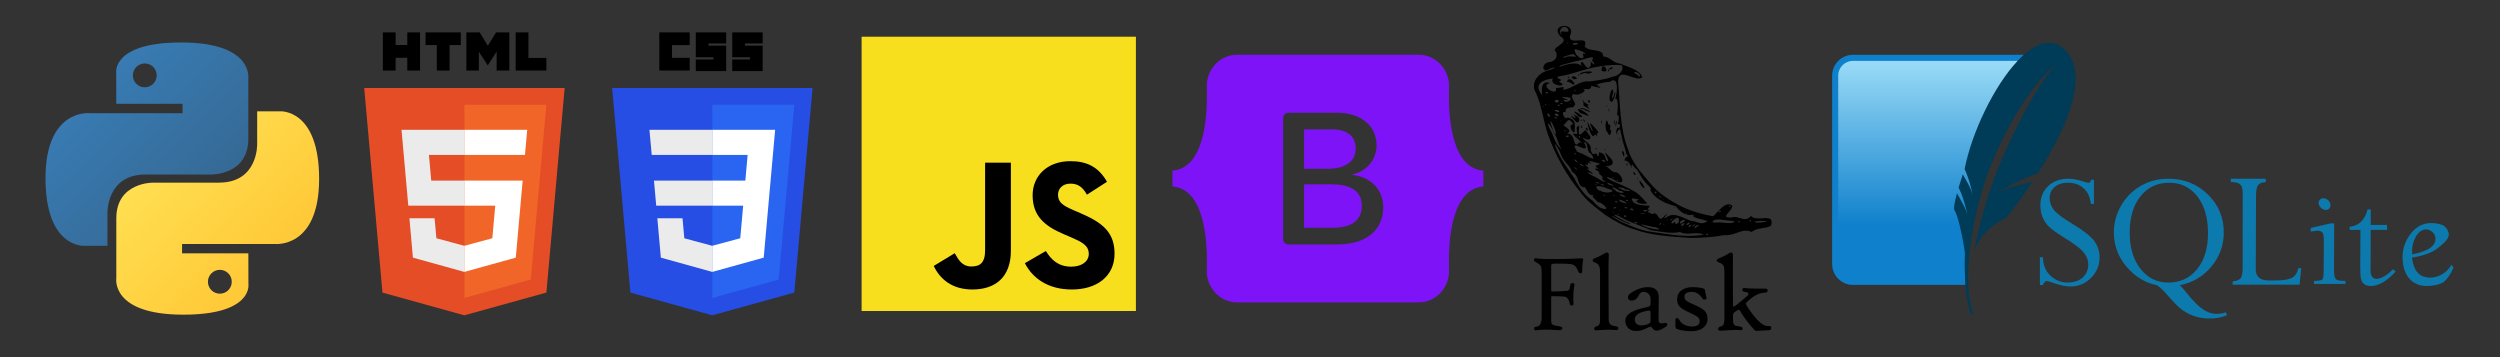 <svg id="eiSf8tOYj2N1" xmlns="http://www.w3.org/2000/svg" xmlns:xlink="http://www.w3.org/1999/xlink" viewBox="0 0 350 50" shape-rendering="geometricPrecision" text-rendering="geometricPrecision" project-id="4253141dcc6744bebae6207540a92f94" export-id="f714b471bafd4b00b28478872d29f2a9" cached="false"><rect x="0" y="0" width="350" height="50" fill="#333333" stroke="none"/><defs><linearGradient id="eiSf8tOYj2N4-fill" x1="0.13" y1="0.12" x2="0.796" y2="0.782" spreadMethod="pad" gradientUnits="objectBoundingBox" gradientTransform="translate(0 0)"><stop id="eiSf8tOYj2N4-fill-0" offset="0%" stop-color="#387eb8"/><stop id="eiSf8tOYj2N4-fill-1" offset="100%" stop-color="#366994"/></linearGradient><linearGradient id="eiSf8tOYj2N5-fill" x1="0.191" y1="0.206" x2="0.907" y2="0.884" spreadMethod="pad" gradientUnits="objectBoundingBox" gradientTransform="translate(0 0)"><stop id="eiSf8tOYj2N5-fill-0" offset="0%" stop-color="#ffe052"/><stop id="eiSf8tOYj2N5-fill-1" offset="100%" stop-color="#ffc331"/></linearGradient><linearGradient id="eiSf8tOYj2N9-fill" x1="0.577" y1="0.02" x2="0.577" y2="0.944" spreadMethod="pad" gradientUnits="objectBoundingBox" gradientTransform="translate(0 0)"><stop id="eiSf8tOYj2N9-fill-0" offset="0%" stop-color="#97d9f6"/><stop id="eiSf8tOYj2N9-fill-1" offset="92.024%" stop-color="#0f80cc"/><stop id="eiSf8tOYj2N9-fill-2" offset="100%" stop-color="#0f80cc"/></linearGradient></defs><g transform="matrix(.15 0 0 0.15 6.348 5.935)"><path d="M126.916,0.072C62.084,0.072,66.132,28.187,66.132,28.187l.072,29.127h61.868v8.745h-86.442c0,0-41.486-4.705-41.486,60.711s36.21,63.097,36.21,63.097h21.61v-30.356c0,0-1.165-36.21,35.632-36.21h61.362c0,0,34.475.557,34.475-33.319v-56.014c0-0,5.234-33.897-62.518-33.897v0v0ZM92.802,19.659c6.155-0,11.13,4.975,11.13,11.13s-4.975,11.13-11.13,11.13-11.13-4.975-11.13-11.13s4.975-11.13,11.13-11.13v0v0Z" fill="url(#eiSf8tOYj2N4-fill)"/><path d="M128.757,254.126c64.832,0,60.784-28.115,60.784-28.115l-.072-29.127h-61.868v-8.745h86.442c0,0,41.486,4.705,41.486-60.711s-36.21-63.097-36.21-63.097h-21.61v30.356c0,0,1.165,36.21-35.632,36.21h-61.362c0,0-34.475-.557-34.475,33.319v56.014c0,0-5.234,33.897,62.518,33.897v0v0Zm34.114-19.587c-6.155,0-11.13-4.975-11.13-11.13s4.975-11.13,11.13-11.13s11.13,4.975,11.13,11.13-4.975,11.13-11.13,11.13v0v0Z" fill="url(#eiSf8tOYj2N5-fill)"/></g><g transform="matrix(.17 0 0 0.17 256.499 5.978)"><path d="M194.519,112.044c-6.821,0-12.367,2.019-16.619,6.055-4.252,4.04-6.409,9.335-6.409,15.823c0,3.362.536,6.428,1.591,9.238c1.055,2.815,2.698,5.423,4.906,7.779c2.208,2.358,6.628,5.562,13.215,9.635c8.083,4.935,13.373,8.939,15.912,12.066c2.541,3.124,3.801,6.399,3.801,9.812c0,4.571-1.505,8.219-4.597,10.961-3.097,2.744-7.24,4.11-12.376,4.11-5.417,0-10.136-1.91-14.188-5.702-4.052-3.798-6.098-8.821-6.144-15.116h-2.519v22.851h2.519c.769-2.164,1.833-3.271,3.227-3.271.67,0,2.24.462,4.685,1.326c5.949,2.117,10.834,3.138,14.674,3.138c6.617,0,12.266-2.318,16.972-7.028c4.699-4.708,7.072-10.387,7.072-17.017c0-5.141-1.566-9.715-4.641-13.702-3.074-3.992-9.054-8.635-17.989-13.967-7.689-4.62-12.68-8.382-14.983-11.315-2.307-2.929-3.492-6.169-3.492-9.724c0-3.845,1.413-6.934,4.199-9.238c2.786-2.305,6.437-3.448,11.006-3.448c5.141,0,9.427,1.526,12.818,4.597c3.387,3.076,5.346,7.339,5.923,12.818h2.519v-19.801h-2.343c-.286,1.01-.552,1.655-.796,1.945-.237.288-.693.442-1.37.442-.815,0-2.268-.343-4.331-1.017-4.42-1.489-8.495-2.254-12.243-2.254v0Zm82.343,0c-8.311,0-15.857,1.959-22.674,5.878-6.828,3.912-12.232,9.345-16.221,16.265C233.98,141.107,232,148.456,232,156.287c0,10.521,3.444,19.895,10.387,28.11c6.946,8.211,15.27,13.327,24.928,15.293c2.208,1.151,5.368,4.121,9.503,8.928c4.66,5.425,8.603,9.338,11.845,11.669c3.239,2.331,6.736,4.04,10.431,5.171c3.699,1.126,7.698,1.68,12.022,1.68c5.237,0,9.925-.91,14.055-2.785l-.928-2.298c-2.397.865-4.954,1.282-7.646,1.282-3.654,0-7.348-1.205-11.05-3.624-3.697-2.425-8.32-7.053-13.834-13.878-2.592-3.271-4.381-5.334-5.392-6.144c10.567-2.064,19.257-7.185,26.033-15.381c6.775-8.193,10.166-17.543,10.166-28.022c0-12.443-4.427-22.9-13.215-31.425-8.796-8.526-19.612-12.818-32.442-12.818v0Zm51.403,0l.133,2.696c5.534,0,8.633,1.63,9.326,4.906.258,1.172.377,3.336.398,6.453l-.044,59.624c-.046,4.453-.681,7.296-1.901,8.53-1.222,1.225-3.287,1.992-6.276,2.298l-.133,2.696h55.16l1.414-13.525h-2.519c-.72,3.684-2.369,6.324-4.994,7.823-2.632,1.51-7.288,2.254-14.011,2.254h-5.215c-6.05,0-9.55-2.187-10.475-6.586-.191-.87-.256-1.803-.265-2.829l.221-60.287c-.001-4.446.56-7.425,1.724-8.884c1.176-1.453,3.295-2.267,6.365-2.475l-.133-2.696h-28.773-0Zm-50.519,3.271c9.374,0,17.027,3.692,22.939,11.138c5.91,7.449,8.84,17.658,8.84,30.586c0,12.25-2.972,22.059-8.928,29.436-5.956,7.376-13.884,11.05-23.735,11.05-9.464,0-17.139-3.789-23.028-11.403-5.884-7.615-8.796-17.501-8.796-29.657c0-12.492,2.947-22.492,8.884-29.967c5.933-7.466,13.878-11.182,23.823-11.182v0Zm126.851,12.818c-1.345,0-2.371.454-3.138,1.37-.785.912-1.025,2.017-.751,3.359.265,1.302.999,2.443,2.166,3.403c1.16.96,2.411,1.459,3.757,1.459c1.301,0,2.293-.499,3.006-1.459.712-.961.93-2.102.663-3.403-.274-1.342-.983-2.447-2.077-3.359-1.107-.916-2.323-1.37-3.624-1.37v0Zm36.376,9.149c-2.286,8.794-7.242,13.553-14.851,14.32l.088,2.519h8.884l-.177,29.79c.014,5.093.17,8.484.53,10.21.875,4.132,3.573,6.232,8.088,6.232c6.533,0,13.385-3.979,20.552-11.934l-2.166-1.856c-5.175,5.238-9.75,7.867-13.746,7.867-2.456,0-3.978-1.412-4.552-4.199-.157-.677-.221-1.468-.221-2.387l.088-33.724h13.569l-.133-4.022h-13.392v-12.818h-2.564-0Zm52.464,11.227c-7.59,0-13.764,3.684-18.564,11.006-4.775,7.333-6.253,15.458-4.376,24.398c1.105,5.236,3.306,9.294,6.674,12.155c3.363,2.859,7.629,4.287,12.729,4.287c4.749,0,11.361-1.202,14.144-3.624c2.79-2.421,5.36-6.342,7.735-11.713l-1.901-1.989c-3.787,6.968-11.43,10.475-17.193,10.475-7.924,0-12.777-4.347-14.586-12.994-.235-1.104-.41-2.29-.53-3.536c9.427-1.493,16.571-4.135,21.392-7.956c4.818-3.822,9.655-7.874,8.751-12.155-.537-2.544-1.858-4.543-3.89-6.055-2.058-1.511-7.401-2.298-10.387-2.298v0Zm-82.961.309L394.122,152.575v2.917l5.657-.707c2.74,0,4.353,1.241,4.862,3.713.171.827.279,1.989.309,3.448l-.177,26.74c-.046,3.7-.456,5.851-1.282,6.497-.833.647-3.029.972-6.586.972l-.088,2.519h25.945l-.044-2.519c-3.605,0-5.942-.284-6.983-.84-1.024-.552-1.729-1.556-2.033-3.094-.235-1.108-.338-3.018-.354-5.657l.088-37.746h-2.961-0Zm78.807,4.95c1.579,0,3.105.61,4.641,1.812c1.515,1.198,2.438,2.53,2.74,3.978c1.48,7.109-4.823,12.024-19.006,14.762-.405-5.184.493-9.89,2.785-14.144c2.274-4.25,5.235-6.409,8.84-6.409v0Z" fill="#0d7aae"/><path d="M157.888,9.952h-140.738C7.717,9.952,0,17.671,0,27.103v155.207c0,9.432,7.717,17.149,17.15,17.149h92.694C108.791,153.338,124.541,63.831,157.888,9.952v0Z" fill="#0f80cc"/><path d="M152.775,14.955h-135.625c-6.698,0-12.148,5.449-12.148,12.148v143.883c30.716-11.789,76.817-21.961,108.693-21.499c6.406-33.493,25.231-99.133,39.079-134.532v0Z" fill="url(#eiSf8tOYj2N9-fill)"/><path d="M190.715,4.872c-9.639-8.596-21.309-5.143-32.827,5.079-1.71,1.519-3.416,3.204-5.113,5.003-19.704,20.903-37.993,59.621-43.676,89.19c2.213,4.489,3.943,10.217,5.081,14.593.292,1.123.555,2.176.766,3.073.5,2.121.769,3.497.769,3.497s-.177-.668-.902-2.77c-.138-.403-.292-.843-.474-1.361-.078-.214-.186-.474-.304-.751-1.285-2.988-4.841-9.294-6.405-12.04-1.338,3.948-2.521,7.641-3.511,10.983c4.517,8.265,7.27,22.429,7.27,22.429s-.239-.918-1.374-4.122c-1.008-2.834-6.027-11.628-7.216-13.684-2.034,7.508-2.842,12.577-2.113,13.811c1.415,2.392,2.762,6.518,3.946,11.081c2.673,10.28,4.531,22.796,4.531,22.796s.06.829.161,2.106c-.371,8.633-.149,17.584.52,25.675.886,10.71,2.553,19.91,4.678,24.834l1.443-.787c-3.12-9.701-4.388-22.414-3.833-37.076.84-22.411,5.997-49.437,15.526-77.606c16.099-42.523,38.435-76.641,58.878-92.934-18.632,16.827-43.851,71.296-51.4,91.467-8.453,22.587-14.442,43.784-18.053,64.092c6.229-19.039,26.367-27.222,26.367-27.222s9.878-12.182,21.421-29.585c-6.914,1.577-18.268,4.277-22.071,5.875-5.61,2.353-7.121,3.156-7.121,3.156s18.171-11.066,33.761-16.076c21.44-33.768,44.798-81.74,21.276-102.724" fill="#003b57"/></g><g transform="matrix(.11 0 0 0.11 50.941 4.535)"><path d="M255.555,70.766L232.314,331.125L127.844,360.088L23.662,331.166L0.445,70.766h255.11v0Z" fill="#e44d26"/><path d="M128,337.95l84.417-23.404L232.278,92.057h-104.278v245.893v0Z" fill="#f16529"/><path d="M82.82,155.932h45.18v-31.937h-80.083l.764,8.568l7.849,88.01h71.469v-31.937h-42.261l-2.919-32.704v0Z" fill="#ebebeb"/><path d="M90.018,236.542h-32.06l4.474,50.146l65.421,18.161L128,304.808v-33.228l-.14.037-35.569-9.604-2.274-25.471v0Z" fill="#ebebeb"/><path d="M24.181,0h16.23v16.035h14.847v-16.035L71.488,0v48.558h-16.23v-16.26h-14.847v16.26h-16.23v-48.558h-.001v0Z"/><path d="M92.831,16.103h-14.288v-16.103h44.814v16.103h-14.295v32.456h-16.231v-32.456h-.001v0Z"/><path d="M130.469,0h16.923l10.41,17.062L168.203,0h16.93v48.558h-16.163v-24.068L157.803,41.755h-.279L146.35,24.49v24.068h-15.88v-48.558v0Z"/><path d="M193.21,0h16.235v32.508h22.824v16.051h-39.059v-48.558v0Z"/><path d="M127.89,220.573h39.327l-3.707,41.42-35.62,9.614v33.227l65.473-18.146.48-5.396l7.505-84.08.779-8.576h-74.237v31.937v0Z" fill="#fff"/><path d="M127.89,155.854v.078h77.143l.641-7.179l1.455-16.191.764-8.568h-80.003v31.859v0Z" fill="#fff"/></g><g transform="matrix(.11 0 0 0.11 85.651 4.535)"><path d="M127.844,360.088L23.662,331.166L0.445,70.766h255.11L232.314,331.125L127.844,360.088v0Z" fill="#264de4"/><path d="M212.417,314.547L232.278,92.057h-104.278v245.893l84.417-23.404v0Z" fill="#2965f1"/><path d="M53.669,188.636l2.862,31.937h71.469v-31.937h-74.331v0Z" fill="#ebebeb"/><path d="M47.917,123.995l2.903,31.937h77.18v-31.937h-80.083v0Z" fill="#ebebeb"/><path d="M128,271.58l-.14.037-35.569-9.604-2.274-25.471h-32.06l4.474,50.146l65.421,18.161L128,304.808v-33.228v0Z" fill="#ebebeb"/><path d="M60.484,0h38.681v16.176h-22.505v16.176h22.505v16.176h-38.681v-48.527v0Z"/><path d="M106.901,0h38.681v14.066h-22.505v2.813h22.505v32.352h-38.681v-14.769h22.505v-2.813h-22.505v-31.648v0Z"/><path d="M153.319,0L192,0v14.066h-22.505v2.813h22.505v32.352h-38.681v-14.769h22.505v-2.813h-22.505v-31.648v0Z"/><path d="M202.127,188.636l5.766-64.641h-80.003v31.937h45.003l-2.906,32.704h-42.097v31.937h39.327l-3.707,41.42-35.62,9.614v33.227l65.473-18.146.48-5.396l7.505-84.08.779-8.576v0Z" fill="#fff"/></g><g transform="matrix(.15 0 0 0.15 120.626 5.14)"><path d="M0,0h256v256h-256L0,0Z" fill="#f7df1e"/><path d="M67.312,213.932l19.591-11.856c3.779,6.701,7.218,12.371,15.464,12.371c7.905,0,12.889-3.092,12.889-15.12v-81.798h24.057v82.138c0,24.917-14.606,36.259-35.915,36.259-19.245,0-30.416-9.967-36.087-21.996"/><path d="M152.381,211.354l19.588-11.342c5.157,8.421,11.858,14.607,23.715,14.607c9.968,0,16.325-4.984,16.325-11.858c0-8.248-6.53-11.17-17.528-15.98l-6.013-2.58c-17.357-7.388-28.871-16.667-28.871-36.258c0-18.044,13.747-31.792,35.228-31.792c15.294,0,26.292,5.328,34.196,19.247L210.291,147.429c-4.124-7.389-8.591-10.309-15.464-10.309-7.046,0-11.514,4.468-11.514,10.309c0,7.218,4.468,10.14,14.778,14.608l6.014,2.577c20.45,8.765,31.963,17.699,31.963,37.804c0,21.654-17.012,33.51-39.867,33.51-22.339,0-36.775-10.654-43.819-24.574"/></g><g transform="matrix(.17 0 0 0.17 164.147 7.666)"><path d="M53.172,0C38.565,0,27.756,12.785,28.24,26.65c.464,13.321-.139,30.572-4.482,44.642C19.402,85.402,12.034,94.34,0,95.488v12.956c12.034,1.148,19.402,10.086,23.758,24.196c4.343,14.069,4.946,31.321,4.482,44.642-.484,13.863,10.325,26.65,24.934,26.65h149.673c14.607,0,25.413-12.785,24.93-26.65-.464-13.321.139-30.572,4.482-44.642C236.618,118.53,243.966,109.592,256,108.444L256,95.488c-12.034-1.148-19.382-10.086-23.741-24.196-4.343-14.067-4.946-31.321-4.482-44.642C228.261,12.787,217.455,0,202.847,0h-149.678.002ZM173.559,125.533c0,19.092-14.241,30.67-37.873,30.67h-40.229c-2.396,0-4.339-1.943-4.339-4.339v-99.797c0-2.396,1.943-4.339,4.339-4.339h39.999c19.705,0,32.638,10.674,32.638,27.062c0,11.503-8.7,21.801-19.784,23.604v.601c15.089,1.655,25.249,12.104,25.249,26.537ZM131.3,61.483h-22.938v32.399h19.319c14.935,0,23.17-6.014,23.17-16.764c0-10.073-7.081-15.636-19.551-15.636v0Zm-22.938,45.256v35.705h23.782c15.549,0,23.786-6.239,23.786-17.966c0-11.728-8.468-17.742-24.786-17.742h-22.782v.002Z" fill="#7e13f8"/></g><g transform="matrix(.13 0 0 0.13 214.748 3.626)"><path d="M76.501,203.351c-9.749-7.67-20.153-15.021-27.261-25.378-14.96-18.263-26.476-39.404-34.349-61.625-4.761-14.45-6.39-29.941-12.53-43.83-6.415-10.091,1.105-21.114,12.157-24.32c4.917-.947,13.568-5.589,3.125-2.268-9.364,6.867-10.267-6.239-.666-7.069c6.552-.869,8.964-6.231,6.721-11.057-7.036-4.59,17.055-9.625,4.932-16.472C16.01,-2.289,46.291,-4.91,38.818,10.561C37.032,22.456,59.984,8.376,54.654,22.115c5.415,6.599,20.272,1.505,19.899,10.757c7.886.542,10.593,7.173,17.989,7.684c7.677,3.465,21.579,6.192,24.188,14.837-7.61,6.023-25.227-12.443-26.077,4.232c2.302,24.638,1.714,50.017,10.725,73.478c4.262,14.204,14.601,25.384,23.931,36.45c8.932,10.834,21.03,18.466,33.363,24.887c10.816,5.101,22.475,8.48,34.265,10.606c4.779-3.656,13.221-17.251,20.676-11.522.36,6.448-14.796,13.471-.711,12.758c8.278-2.498,14.013,6.395,20.826-1.629c6.277,7.436,26.091-4.747,21.625,10.451-6.041,3.897-14.85,1.542-20.898,6.905-9.972-4.983-17.912,4.453-28.955,3.263-12.26,2.196-24.738,3.08-37.168,3.099-20.396-1.609-41.222-2.288-60.624-9.389-10.933-3.177-21.598-9.403-31.205-15.628v0Zm17.224,7.468c10.672,4.61,21.109,9.475,32.807,10.946c18.558,2.576,37.723,6.552,56.347,2.929-8.429-3.805-17.145,1.478-25.542-2.72-10.069,2.164-20.878-.556-31.12-1.897-11.639-5.184-24.206-8.748-35.107-15.484-13.628-4.975,7.042,6.383,10.724,7.305c8.514,4.831-9.364-2.479-11.889-4.486-7.133-4.003-8.042-3.166-.705.896c1.476.864,2.936,1.773,4.485,2.511v0ZM73.414,196.466c10.345,3.832-.045-7.272-4.779-6.631-2.099-3.643-8.023-5.944-3.845-7.9-7.513,2.61-7.873-9.92-11.403-8.127-7.951-2.511-3.094-11.405-12.568-16.871-.864-5.755-9.41-10.744-12.13-19.422-1.204-4.446-9.659-17.204-4.466-5.33c4.419,11.43,12.195,21.226,18.668,31.002c5.022,9.311,10.96,19.048,20.108,24.855c3.087,2.961,6.062,7.493,10.416,8.422v0ZM43.624,163.751c.358-1.564,1.89,3.38,0,0v0Zm42.183,37.305c2.288-1.026-3.296-1.294,0,0v0Zm5.61,2.047c-.581-2.826-2.563,1.582,0,0v0Zm7.031,2.929c3.341-3.186-5.159-2.009,0,0v0Zm12.044,6.714c2.034-3.001-6.507-1.13,0,0v0ZM87.364,196.624c5.191-3.361-6.716-.047,0,0v0Zm5.27,2.628c-.151-1.773-1.877.797,0,0v0Zm26.345,16.445c4.237,2.675,24.738,5.859,11.902,1.098-2.153.452-23.803-6.127-11.902-1.098v0ZM77.156,183.119c-.412-1.778-6.579-1.969,0,0v0Zm12.26,7.155c3.197-2.23-6.624-1.721,0,0v0Zm10.319,6.323c4.583-1.726-7.428-1.733,0,0v0ZM72.159,177.686c4.97,3.812,20.049.49,7.612-2.275-5.656-3.015-18.407-5.081-9.716,1.818l2.104.457v0Zm34.566,21.096c2.072-3.525-8.685-2.015,0,0v0ZM96.222,190.436c12.15,3.433-10.22-7.69-3-1.269l1.602.727l1.398.542v0Zm21.057,12.17c11.509.11-10.397-1.589,0,0v0ZM67.733,171.028c-.452-2.144-2.837.177,0,0v0Zm69.014,42.498c.306-3.87-3.755,2.884,0,0v0ZM87.375,183.054c-.7-2.041-3.596-.085,0,0v0Zm-18.551-13.372c6.606-.398-9.05-2.909,0,0v0ZM46.846,155.478c-.824-3.171-7.186-5.695,0,0v0Zm57.694,36.614c-1.209-1.381-.569.3,0,0v0Zm35.906,22.036c-.11-2.113-1.955.797,0,0v0Zm-39.083-25.319c.648-2.72-5.636-.825,0,0v0ZM74.611,171.853c4.918-.524-7.879-3.323,0,0v0Zm45.251,28.118c7.664-3.035-7.468-1.478,0,0v0ZM96.328,183.997c8.827,1.137-10.508-6.01-1.942-.641l1.942.641v0Zm30.681,18.864c8.246-4.923,5.526,11.542,13.988,1.393c8.343-6.093-7.207,7.533,3.073,1.086c7.441-4.977,18.426,2.36,25.364,4.747c4.989-.243,9.841,4.316,14.96,1.542c9.848-2.655-19.263-3.936-11.633-8.638-9.011,2.623-15.667-3.125-20.101-8.899-10.109-2.335-21.794-7.501-26.843-16.452-2.059-3.355,2.97.477-1.778-5.015-6.088-5.415-9.128-11.569-13.216-18.153-4.885-2.603-5.461-10.273-5.951-.254.04-6.324-5.897-10.581-7.349-8.815-.027-6.088,6.356-3.035,1.89-7.54-.961-6.311-4.126-12.888-5.076-20.016-1.476-3.433-.209-10.789-5.047-3.015-1.759,8.219-.583-10.096,2.158-4.061c3.596-6.159-1.296-5.434-1.492-4.583c2.342-5.198,1.485-12.575-.614-9.763c1.249-5.512,1.975-20.284-1.863-17.662c2.327-5.767,4.414-26.379-5.697-18.518-4.093.059-11.187,1.485-14.535,3.152c10.508,5.794-1.06,2.092-5.343,1.17-.556,5.362-4.793,3.047-10.089,3.099c8.462,1.046-4.12,8.651-8.964,5.697-6.304,3.008,5.434,10.528.124,12.855.655,3.499-9.652-1.267-8.847,6.828-6.115-2.578-.837,9.599,2.223,5.479c10.404,2.819,7.324,9.234,7.585,15.334-1.694,3.551-8.37-8.35-1.485-7.801-5.434-8.822-6.008-3.191-10.521.909-1.046.295,11.509,5.832,3.629,8.566c6.932,1.073,7.135,7.141,8.547,10.98c4.165,4.341,3.308-4.794,8.298.425-3.159-4.65-16.715-13.099-5.8-10.39-.059-4.675-1.975-8.449,1.373-8.358c3.316-5.996-3.472,14.791,3.996,7.168c2.066-.902,2.583-6.003,6.298.484c5.394,5.31,1.949,9.153-5.663,4.289c1.359,4.624,10.181,6.271,8.521,13.497c1.758,6.356,4.217,4.014,6.361,3.648c1.681,6.174,2.637,1.635,2.715-1.307c7.695,1.649,5.891,6.199,8.303,9.378c5.303,2.392-7.592-16.224,1.512-5.598c9.579,8.651,3.596,12.26-5.002,10.874c5.44-.439,7.191,7.357,14,7.083c6.205,2.955,10.411,14.294-.288,9.572-3.708-3.348-16.845-7.474-6.113-1.112c9.9,4.59,17.773,7.33,27.326,13.092c6.833,4.878,9.788,10.467,12.378,11.574-5.747,2.745-17.314-2.191-8.723-3.701-5.362-.974-11.39-3.688-6.257,2.988c4.367,3.649,15.464,3.263,17.46,3.674-1.687,3.715-4.583,4.009.065,4.297-5.186,2.765,1.667,3.197,2.144,4.773v0Zm-10.606-29.954c-3.159-3.303-3.976-9.482-.562-4.108c1.753.706,5.605,10.104.562,4.108v0Zm34.546,21.944c1.969-.131.059,1.497,0,0v0Zm-39.528-30.04c-.126-4.99,1.137,3.85,0,0v0Zm-3.433-4.617c-3.976-7.67,5.002,2.171,0,0v0ZM66.372,131.475c2.335-.623,1.152,3.987,0,0v0Zm33.122,17.949c1.431-5.382,1.681,4.513,0,0v0ZM76.096,133.154c-1.647-2.968,3.447,2.787,0,0v0Zm20.075,6.435c-3.76-8.422,2.668-4.603.837,1.379l-.837-1.379v0ZM61.547,116.499c-1.681-2.765-4.46-10.874-3.564-13.352.804,4.034,8.573,17.354,3.805,5.519-5.263-9.92,6.298,3.216,7.488,5.695.556,2.459-3.251-.673-.675,5.101-4.701-6.572-2.772,3.629-7.054-2.963v0Zm-10.698-7.376c.439-6.428,2.446,4.408,0,0v0Zm4.813,1.661c2.295-4.851,3.89,6.761,0,0v0ZM44.081,101.827c-3.982-3.964-6.867-7.612.189-2.459c2.714.104-6.041-8.298.655-2.668c7.036,1.282,3.472,11.542-.844,5.127v0Zm6.082-.157c2.315-2.295,1.229,2.257,0,0v0Zm3.746,1.197c-3.512-6.572,4.257,2.759,0,0v0Zm-7.441-7.108c-11.581-10.313,14.549,5.387,1.89,1.908l-1.89-1.908v0Zm33.185,19.276c-5.015-3.001-1.334-21.153.38-8.742c4.871-1.577-.27,6.415,3.36,6.336-.567,5.04-2.196,6.853-3.74,2.406v0Zm12.274,7.258c.49-5.472,1.033,3.741,0,0v0Zm-2.131-2.113c.549-2.334.052,2.754,0,0v0ZM48.736,92.371c-7.441-10.267,21.625,10.384,4.768,2.603-1.759-.464-3.884-.628-4.768-2.603v0ZM72.375,104.9c-.705-8.645,1.57,1.431,0,0v0Zm17.944,11.514c1.386-4.923.105,3.258,0,0v0ZM49.881,88.453c4.421-.947,18.322,7.762,5.558,2.486-1.418-1.57-4.446-.857-5.558-2.486v0ZM87.852,107.378c.472-8.84,2.643-5.276.02,1.269l-.02-1.269v0ZM53.171,85.375c1.805-2.643-4.788-11.947.947-3.336c2.479,1.969,7.173,3.296,3.028,4.126c6.519,5.748-1.589,1.557-3.976-.79v0Zm32.805,19.244c1.244-10.071,1.1,5.897,0,0v0ZM49.404,76.076c1.379-.589.732,1.836,0,0v0Zm8.559,5.094c2.203-4.624,4.061,5.153,0,0v0ZM82.099,94.594c-.02-1.771.457,2.583,0,0v0Zm-1.399-3.092c-3.348-8.266,3.119,4.374,0,0v0Zm-2.054-5.422c-.561-3.413,1.91,4.29,0,0v0Zm3.348-5.44c-2.302-4.048,2.904-17.851,3.487-9.291-2.427,6.669-.7,10.397.986,1.451c3.127-7.036-.673,13.896-4.473,7.839v0Zm3.44-20.525c1.001-1.23.223,1.483,0,0v0ZM79.687,173.325c-1.361-1.19.176.752,0,0v0Zm11.835,5.983c6.584,1.694,6.552-1.021.601-1.831-3.197-2.975-13.3-6.134-4.257-.367.596,1.518,2.486,1.478,3.656,2.198v0ZM68.151,163.783c3.623,2.709,13.66,7.664,5.166,1.035c2.864-3.33-5.481-5.101-2.714-7.33-7.042-4.311-5.559-3.924-.621-3.787-8.462-3.787,1.222-3.499.765-5.44-3.263-.641-16.211-5.755-8.593.418-7.742-3.944-1.845,1.471-4.185.902-7.92-2.158,7.049,6.03-1.255,3.996c4.538,3.596,12.222,9.22,1.915,3.805-1.353,1.955,7.377,4.918,9.522,6.401v0Zm12.378,7.114c15.048,4.846-7.382-5.931,0,0v0Zm63.364,38.385c.196-2.988-2.054,2.549,0,0v0Zm6.514,2.74c3.472-3.361.144,5.362,5.754-.824.059-4.428-.169-7.042-6.447-1.662-1.734.963-2.504,5.035.693,2.486v0ZM47.024,147.097c-1.066-4.192-7.474-4.173,0,0v0Zm6.95,4.557c-2.583-4.282-9.214-3.877,0,0v0Zm39.568,23.861c3.865,3.433,17.741,2.518,4.689.425-1.93-2.858-12.267-2.171-4.689-.425v0Zm54.385,33.592c5.944-4.99-5.76,2.223,0,0v0Zm12.366,8.494c.039-1.602-2.563.7,0,0v0Zm.02-2.243c6.584-6.971-6.376.412,0,0v0ZM29.917,132.776c-5.61-8.003-3.485-11.601-8.899-18.139-1.028-5.002-9.286-16.342-4.27-4.329c4.59,7.029,5.951,17.91,13.169,22.468v0Zm128.328,80.365c12.118-7.828-4.968-3.407,0,0v0Zm9.247,3.623c6.068-5.206-3.838-1.086,0,0v0ZM44.963,138.248c1.734-2.583-4.485-.333,0,0v0Zm120.6,76.043c5.872-3.785-1.353-3.204-1.065.347l1.065-.347v0ZM85.865,164.058c-.203-2.563-3.105.216,0,0v0Zm4.923,2.832c-1.569-3.166-2.406.497,0,0v0Zm84.197,49.959c7.526-5.429-4.557-1.041-1.575,1.033l1.575-1.033v0Zm-2.883-1.393c6.134-5.134-6.468,2.275,0,0v0Zm14.724,9.801c4.115-2.754-5.002-.889,0,0v0ZM48.736,136.385c5.512,1.235,22.043,13.581,12.294.857-4.995-1.478-2-13.687-7.094-11.529c3.42,5.715,2.811,8.141-4.369,4.545-9.016-4.408-5.067,2.178-3.301,3.996-2.407.549,3.177,2.086,2.471,2.131v0ZM23.608,116.54c.986-4.088-9.096-22.468-4.761-9.214c1.562,2.779,1.399,8.042,4.761,9.214v0Zm46.125,28.438c-2.844-2.374-.137-.34,0,0v0Zm6.991,1.629c0-4.329-7.729-1.759,0,0v0Zm60.617,38.207c-1.157-2.956-4.57-.065,0,0v0Zm2.909,2.124c-.432-1.654-1.681.321,0,0v0Zm24.025,15.138c2.308-1.706-2.884-.221,0,0v0ZM36.156,119.744c6.611-2.558-7.083-1.825,0,0v0Zm95.848,60.381c-.077-4.277-4.217,1.066,0,0v0ZM33.546,113.655c4.244-1.431-3.931-.941,0,0v0Zm12.319,5.969c-.072-1.404-1.301.537,0,0v0Zm150.301,92.168c5.459-1.105,17.903,2.779,19.91-1.445-6.631-.164-22.932-4.682-23.704,1.071l1.451.229l2.342.144v0ZM49.782,120.612c.099-4.336-3.38-.162,0,0v0ZM17.389,98.139c-1.471-8.259-5.598-1.25,0,0v0Zm7.722,1.942c.099-2.655-7.069-2.387,0,0v0Zm4.414,2.171c-1.276-1.035-.994,1.301,0,0v0Zm27.783,17.818c1.309-1.204-3.099-.889,0,0v0ZM26.589,97.361c-.752-6.239-8.953-.936,0,0v0ZM10.745,87.081c-.223-2.878-1.543,1.085,0,0v0Zm2.36-1.778c-.385-3.415-2.027.43,0,0v0Zm13.014,7.767c5.506-2.158-10.026-4.473-1.125-.405l1.125.405v0ZM200.345,200.69c3.524-3.229-4.473-.999,0,0v0Zm21.049,10.908c1.413-4.172-3.557.549,0,0v0ZM27.451,86.25c.583-4.041-4.367.804,0,0v0ZM8.927,73.839c-.994-5.702-.857-15.714,8.658-12.332-12.699,2.524,8.795,15.791,6.082,5.315c5.342.263,10.449-3.157,7.643,2.027c10.528-1.157,17.82-10.285,27.988-9.003c7.918-1.053,16.576-1.845,25.11-5.035c7.016-.504,13.77-8.057,9.927-12.537-9.567-.81-19.586.387-30.159,2.493-11.718,2.432-22.363,7.061-34.186,9.05-11.529,1.55,2.315,4.264-.988,4.871-6.01,2.086,7.173,3.492-.778,5.695-4.91-.934-10.024-2.621-7.925-7.801C9.26,58.022,-0.444,62.599,8.279,73.833l.648.007v0ZM35.535,60.29c2.583-9.533,13.862,7.848,4.237,1.269-1.145-.864-3.042-1.564-4.237-1.269v0Zm.502-4.624c3.735-2.779,1.982,1.564,0,0v0Zm4.741.079c.341-4.388,10.863,2.322,1.734,1.577l-1.734-1.577v0Zm6.487-2.608c2.374-2.774.688,2.457,0,0v0Zm1.662-1.112c3.949-4.741,22.343-3.028,8.879-.465-3.609-2.72-6.375,1.602-8.879.465v0Zm24.01-3.701c-.594-12.955,11.934,4.597,0,0v0Zm6.815-.04c2.491-6.525,9.671-2.621,1.157-1.314.182.7-.254,3.375-1.157,1.314v0ZM24.765,82.902c7.441-4.558-7.9-3.956,0,0v0Zm5.506,1.523c2.61-2.772-5.677-1.125,0,0v0ZM14.054,72.924c4.25-3.269-5.035-1.242,0,0v0Zm219.764,137.484c.124-3.793-3.251,1.706,0,0v0Zm-22.331-15.243c.634-4.361-2.871.38,0,0v0Zm28.471,16.715c5.944.02,18.014-1.851,5.081-1.845-2.034.315-11.828.249-5.081,1.845v0ZM35.11,81.751c4.813-.326,7.526-5.303-.936-5.022-13.111-1.353,11.567,4.493-1.681,2.819-1.778,1.177,2.511,2.531,2.616,2.203v0Zm4.237,2.146c-.504-3.087-1.492,1.641,0,0v0Zm5.029-13.405c2.086-2.59-2.891-.693,0,0v0ZM28.367,43.739c8.593-2.916,20.337-6.199,24.392,1.44-4.126-4.963-1.667-9.855,2.23-2.59c5.512,7.344,8.271-3.341,4.687-5.807c4.088,5.074,8.73,7.474,2.734.321c6.52-7.841-13.045,1.026-17.492.934-2.138.961-22.088,5.087-16.551,5.702v0Zm5.035-9.637c4.898-3.695,16.943,2.203,9.214-3.676-.758-.666-16.922,4.46-9.214,3.676v0Zm17.858.738c5.728.144-2.471-7.704,4.356-4.146-1.118-3.661-7.951-4.347-11.293-5.812-1.89,3.348,3.843,10.004,6.937,9.959v0ZM36.534,18.629c1.982-2.687-3.479,1.368,0,0v0Zm7.299,1.746c9.239-1.222-2.355-3.976-1.865-.097l1.865.097v0ZM30.205,9.717c-6.507-8.494,12.235,1.426,5.623-7.468-5.564-4.426-10.906,4.99-5.623,7.468v0ZM113.675,54.674c2.983-5.285-12.312-7.128-2.007-1.872.947.315.733,2.236,2.007,1.872v0Z"/><g transform="translate(0 244)"><path d="M53.108,7.495c-.659,2.607-1.069,6.979-1.222,13.117c0,1.206-.543,1.81-1.631,1.81-1.089,0-1.847-.527-2.276-1.575-1.166-2.838-2.271-4.817-3.324-5.947-1.243-1.319-2.895-2.117-4.955-2.389-2.215-.351-7.733-.525-16.555-.525-2.02,0-3.344.215-3.963.644-.389.271-.582.854-.582,1.748v26.409c0,.894.563,1.319,1.687,1.283c3.462-.04,8.474-.276,15.041-.701c1.283-.158,2.15-.574,2.595-1.255.45-.68.887-2.437,1.312-5.275.271-1.555,1.186-2.158,2.74-1.805c1.32.272,1.887.875,1.693,1.805-1.089,5.288-1.442,12.167-1.053,20.64.041,1.008-.599,1.555-1.923,1.632-1.089.117-1.769-.466-2.041-1.75-1.007-4.858-2.886-7.453-5.624-7.786-2.74-.328-7.202-.493-13.38-.493-.7,0-1.048.251-1.048.757v26.235c0,1.943.716,3.267,2.154,3.963c1.13.584,3.558,1.109,7.287,1.575c1.907.194,2.74,1.032,2.51,2.506-.235,1.283-1.943,1.789-5.133,1.517-9.211-.74-16.81-.7-22.793.118-1.673.23-2.506-.45-2.506-2.041c0-1.013.833-1.595,2.506-1.75c3.809-.429,5.712-3.773,5.712-10.028v-49.908c0-2.562-.457-4.534-1.368-5.915-.915-1.381-2.616-2.636-5.101-3.761-1.555-.7-2.137-1.651-1.748-2.857.194-.737.506-1.146.931-1.223.389-.117,1.421-.04,3.089.234c2.45.389,8.223.584,17.316.584c10.729,0,19.996-.235,27.811-.701c2.602-.158,3.906.057,3.906.639c0,.159-.02.312-.061.466v0Z"/><path d="M90.915,81.502c0,1.555-.875,2.235-2.623,2.04-5.36-.506-12.008-.429-19.936.231-1.595.158-2.575.117-2.947-.113-.369-.235-.551-.875-.551-1.928c0-.931,1.057-1.716,3.175-2.36c2.122-.639,3.178-2.555,3.178-5.741v-52.761c0-3.15-.457-5.462-1.368-6.94-.915-1.477-2.519-2.623-4.81-3.437-1.206-.429-1.81-1.032-1.81-1.81c0-1.166.875-2.041,2.623-2.623c2.644-.855,5.385-2.174,8.223-3.964C76.401,0.696,77.879,0,78.498,0c1.438,0,2.159.988,2.159,2.971c0-.153-.078,1.79-.235,5.83-.113,3.846-.153,7.635-.113,11.369l.23,52.06c0,2.372.584,4.094,1.75,5.162s3.169,1.777,6.004,2.126c1.748.194,2.623.854,2.623,1.984v0Z"/><path d="M143.644,78.064c0,.818-1.486,2.049-4.458,3.7-2.976,1.652-5.356,2.478-7.142,2.478-1.518,0-2.857-.737-4.023-2.215-1.166-1.477-1.985-2.214-2.45-2.214-.348,0-2.194.797-5.539,2.388-3.339,1.595-6.704,2.393-10.085,2.393-3.186,0-5.851-.935-7.988-2.797-2.332-2.061-3.498-4.859-3.498-8.397c0-6.724,7.697-11.543,23.089-14.457c2.64-.506,3.984-1.575,4.02-3.207l.118-3.732c.234-6.373-2.584-9.559-8.454-9.559-1.672,0-3.254,1.494-4.753,4.486-1.494,2.996-3.643,4.607-6.441,4.842-3.186.308-4.781-1.032-4.781-4.024c0-1.867,2.372-4.04,7.113-6.531c4.976-2.602,9.758-3.906,14.344-3.906c7.887,0,11.794,3.753,11.717,11.255l-.235,24.016c-.036,2.527,1.033,3.789,3.207,3.789.429,0,1.247-.096,2.449-.291c1.207-.194,1.907-.291,2.102-.291c1.126,0,1.688.761,1.688,2.275v0ZM125.689,64.773c.04-.972-.187-1.616-.673-1.924-.486-.311-1.251-.372-2.3-.177-9.368,1.672-14.052,4.724-14.052,9.154c0,4.469,2.428,6.704,7.287,6.704c1.943,0,3.948-.368,6.004-1.105c2.413-.858,3.615-1.886,3.615-3.093l.118-9.559Z"/><path d="M186.988,71.357c0,4.121-1.588,7.397-4.753,9.825-3.166,2.429-7.49,3.644-12.972,3.644-3.651,0-7.308-.389-10.959-1.166-3.15-.701-4.976-1.34-5.482-1.924-.312-.546-.465-3.206-.465-7.988c0-2.06.465-3.129,1.4-3.206.932-.118,1.729.389,2.389,1.514c2.914,5.093,7.619,7.64,14.109,7.64c5.478,0,8.219-1.907,8.219-5.717c0-1.668-.62-3.069-1.867-4.194-1.361-1.283-4-2.781-7.927-4.49-5.677-2.526-9.466-4.741-11.369-6.648-2.061-2.02-3.09-4.741-3.09-8.162c0-4.199,1.612-7.461,4.838-9.793c2.992-2.255,6.996-3.381,12.008-3.381c3.15,0,6.025.251,8.631.758c2.798.506,4.256,1.126,4.373,1.866.308,2.174.951,5.324,1.924,9.446.117.502-.43.911-1.632,1.222-1.283.272-2.137.057-2.566-.639-3.069-5.016-6.956-7.522-11.66-7.522-5.324,0-7.988,1.709-7.988,5.13c0,1.906.72,3.42,2.158,4.546c1.283.972,4.295,2.491,9.037,4.551c4.975,2.137,8.356,4.061,10.146,5.769c2.332,2.215,3.498,5.19,3.498,8.92v0Z"/><path d="M255.575,81.559c0,1.36-.915,2.081-2.741,2.158-2.721.04-6.28.234-10.668.582-2.178.429-3.732.159-4.664-.814-6.142-6.607-11.352-13.527-15.627-20.757-.348-.62-.794-.932-1.34-.932-.66,0-1.805.584-3.437,1.75-1.83,1.008-2.741,2.449-2.741,4.312c0,1.324.036,3.226.117,5.717.078,2.485.696,4.117,1.862,4.894.818.547,2.705.972,5.656,1.284c1.826.234,2.741.914,2.741,2.04c0,.895-.146,1.45-.437,1.66-.291.215-1.061.263-2.304.146-3.887-.348-10.454-.154-19.704.582-2.332.195-3.595-.097-3.79-.875-.077-.271-.117-.659-.117-1.166c0-1.202,1.187-2.117,3.559-2.736c2.137-.547,3.206-3.053,3.206-7.522v-50.955c0-3.186-.311-5.401-.935-6.644-.854-1.595-2.644-2.839-5.365-3.733-1.279-.425-1.923-1.028-1.923-1.805c0-1.13.915-2.004,2.74-2.623c2.915-.972,5.692-2.312,8.336-4.024C210.138,0.701,211.461,0,211.963,0c1.596,0,2.393,1.008,2.393,3.033c0-.275-.02,1.652-.061,5.77-.036,2.838-.056,6.648-.056,11.429l.117,36.494c0,1.012.272,1.514.814,1.514.584,0,1.478-.503,2.684-1.514c3.226-2.527,7.191-5.83,11.891-9.911.935-.971,1.4-1.748,1.4-2.332c0-1.048-1.574-1.789-4.72-2.214-1.361-.159-2.004-.915-1.928-2.276.117-1.36.798-1.943,2.041-1.748c2.801.389,6.883.603,12.242.644c3.733.036,7.446.057,11.139.057c1.202.04,1.805.757,1.805,2.158c0,1.319-.951,2.04-2.854,2.158-2.996.113-5.814.793-8.453,2.04-3.693,1.669-7.641,4.604-11.838,8.802-.308.234-.466.525-.466.874c0,.543.66,1.847,1.985,3.907c4.858,7.385,9.445,12.96,13.757,16.732c2.761,2.369,5.344,3.555,7.753,3.555c1.79,0,2.899.125,3.324.38.43.252.645.923.645,2.009v0Z"/></g></g></svg>
